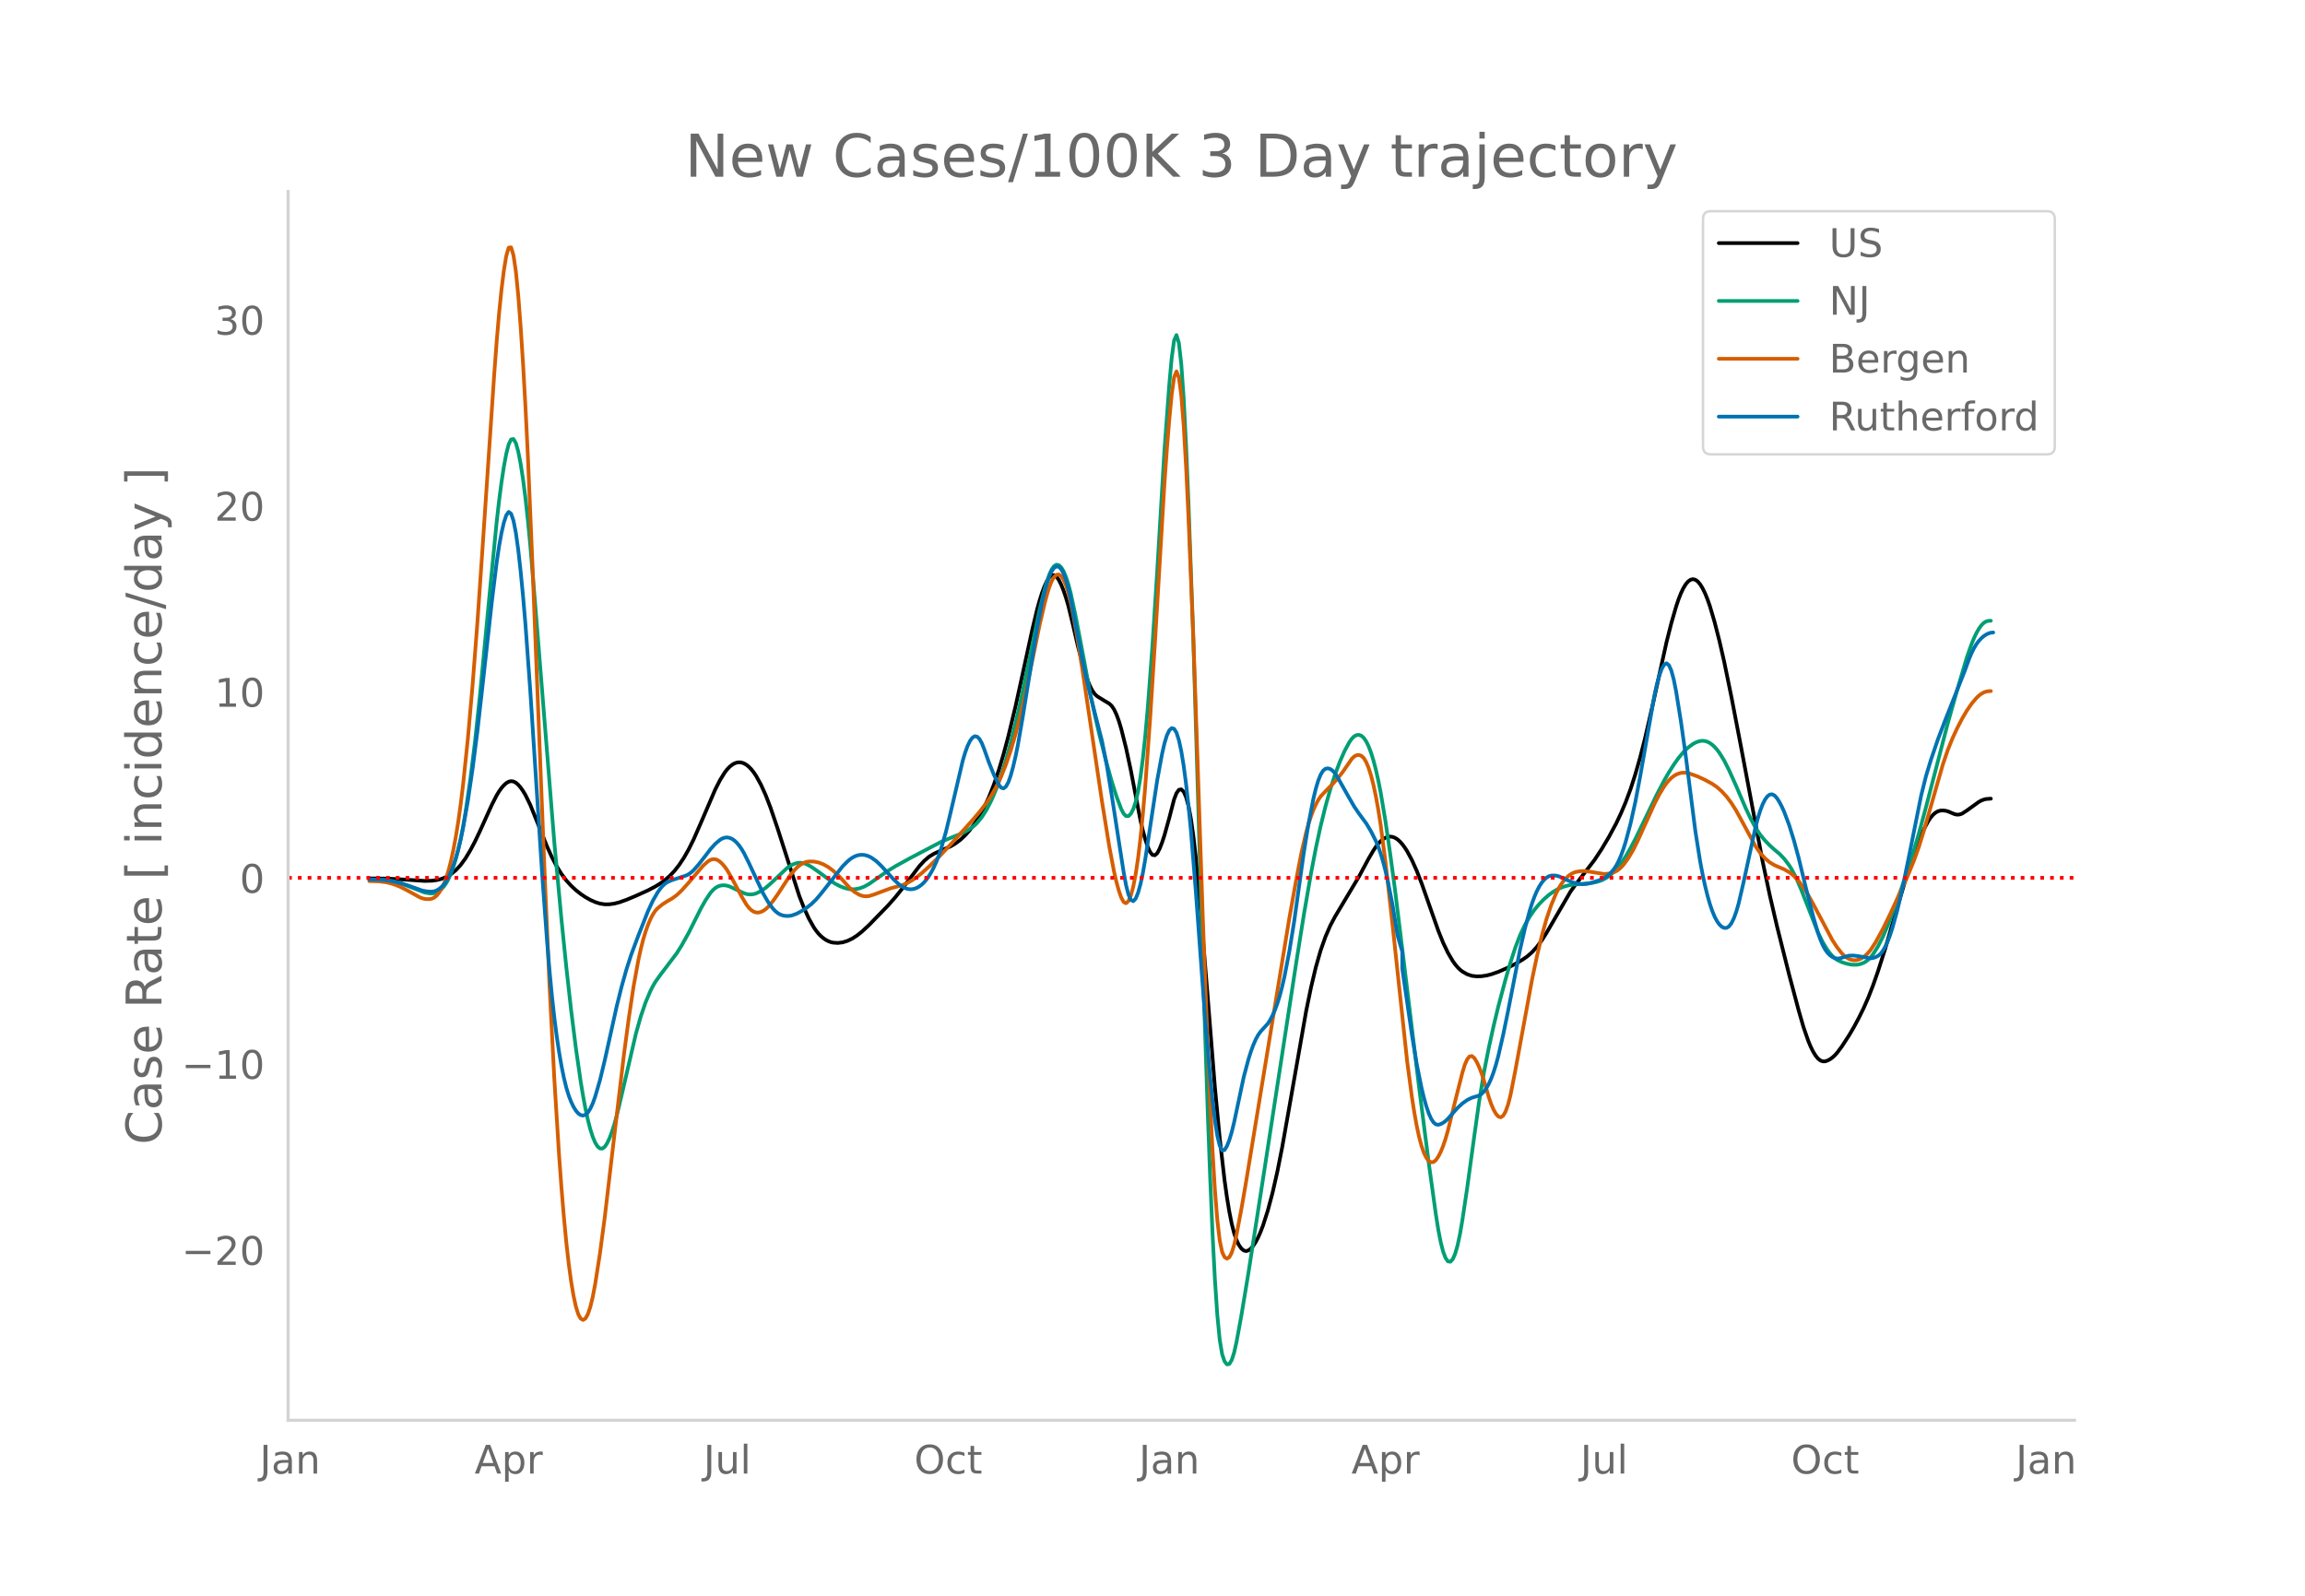 <svg height="864" viewBox="0 0 936 648" width="1248" xmlns="http://www.w3.org/2000/svg" xmlns:xlink="http://www.w3.org/1999/xlink"><defs><style>*{stroke-linecap:butt;stroke-linejoin:round}</style></defs><g id="figure_1"><path d="M0 648h936V0H0z" style="fill:#fff" id="patch_1"/><g id="axes_1"><path d="M117 576.72h725.4V77.76H117z" style="fill:none" id="patch_2"/><path clip-path="url(#p5288b486d0)" d="m149.973 356.684 7.804.109 5.853.329 8.78.593 2.926-.078 1.951-.245 1.951-.493 1.952-.77 1.95-1.167 1.952-1.596 1.95-2.098 1.952-2.678 1.95-3.233 1.952-3.68 1.95-4.104 4.878-10.773 1.952-3.828.975-1.611.976-1.368.975-1.124.976-.871.975-.571.976-.222.975.136.976.495.975.843.976 1.142.975 1.393.976 1.633 1.95 3.988 2.927 7.252 3.903 9.698 1.95 4.291 1.952 3.7 1.95 3.14 1.952 2.614 1.95 2.131 1.952 1.817 1.95 1.547 1.952 1.306 1.951 1.095 1.951.884 1.951.616 1.951.292 1.951-.02 1.951-.271 1.951-.505 2.927-1.03 3.902-1.631 4.878-2.212 2.926-1.538 1.951-1.182 1.951-1.42 1.951-1.687 1.951-2.043 1.951-2.489 1.951-2.947 1.951-3.444 1.952-3.95 2.926-6.67 5.853-13.612 1.951-3.82 1.951-3.14.976-1.239.975-1.016.976-.793.975-.567.976-.339.975-.11.976.119.976.347.975.57.976.791.975 1.01.976 1.23.975 1.448 1.951 3.534 1.951 4.31 1.951 5.06 2.927 8.603 8.78 27.332 1.95 4.934 1.952 4.234 1.95 3.462.976 1.415.976 1.203.975.998.976.818.975.669.976.523.975.379.976.237 1.951.14 1.951-.235 1.951-.6 1.951-.927 1.951-1.248 1.951-1.546 2.927-2.705 7.804-8.027 2.927-3.326 2.926-3.651 6.829-8.977 1.95-2.11 1.952-1.667 1.951-1.192 2.927-1.335 3.902-1.69 1.95-1.163 1.952-1.455 1.95-1.824 1.952-2.209 1.95-2.613 1.952-3.086 1.951-3.585 1.951-4.211 1.951-4.97 1.951-5.736 1.951-6.523 1.951-7.309 2.927-12.166 2.926-13.367 3.902-17.884 1.952-8.15.975-3.52.976-3.073.975-2.625.976-2.153.975-1.56.976-.851.975-.115.976.62.975 1.332.976 1.933.975 2.423.976 2.889.975 3.356 1.951 8.052 1.951 8.445 1.951 7.424.976 3.286.976 2.894.975 2.402.976 1.889.975 1.376.976.906 2.926 1.803 1.951 1.16.976.894.975 1.444.976 2.046.975 2.649.976 3.228 1.95 7.752 1.952 9.115 3.902 20.293.976 4.137.975 3.566.976 2.958.975 2.162.976 1.182.975.162.976-.856.975-1.822.976-2.52.975-2.95 1.951-7.03 1.951-7.511.976-2.524.975-1.36.976-.197.976.966.975 2.172.976 3.58.975 5.197.976 6.851.975 8.508 1.951 21.141 2.927 35.923 2.926 36.7 1.951 20.628 1.951 16.99.976 6.976.975 5.923.976 4.873.976 3.82.975 2.81.976 1.999.975 1.388.976.817.975.247.976-.306.975-.77.976-1.145.975-1.502.976-1.86.975-2.215.976-2.552 1.95-6.06 1.952-7.328 1.951-8.589 1.951-9.844 2.927-16.522 6.828-38.912 1.951-9.441 1.951-8.216 1.951-6.827 1.951-5.516 1.952-4.544 1.95-3.673 9.756-16.326 3.902-7.27 1.951-3.3.975-1.47.976-1.259.976-1.034.975-.81.976-.583.975-.349.976-.106.975.137.976.382.975.625.976.867.975 1.091.976 1.301.975 1.507 1.951 3.629 1.951 4.352 1.951 4.977 3.903 11.103 2.926 8.294 1.951 4.851 1.951 4.086 1.951 3.315.976 1.364.975 1.166.976.97.975.778 1.951 1.118 1.951.64 1.952.21 1.95-.06 1.952-.29 1.95-.483 2.927-1.014 3.902-1.718 2.927-1.477 2.926-1.713 1.952-1.339 1.95-1.714 1.952-2.141 1.95-2.59 1.952-3.062 9.755-16.795 1.951-2.707 7.804-10.157 2.927-4.437 2.926-4.918 2.927-5.435 1.951-4.12 1.951-4.6 1.951-5.24 1.951-6.043 1.951-6.842 1.951-7.613 2.927-12.746 5.853-26.524 1.951-7.702 1.951-6.75.976-2.908.975-2.48.976-2.035.975-1.589.976-1.14.975-.687.976-.224.975.24.976.703.975 1.162.976 1.588.975 1.986.976 2.376.975 2.767 1.951 6.599 1.951 7.624 1.952 8.54 2.926 14.225 3.902 20.289 8.78 46.601 2.926 13.788 2.927 12.576 4.878 19.435 3.902 14.636 1.95 6.763 1.952 5.622.975 2.316.976 1.98.975 1.608.976 1.204.976.794.975.382.976-.01.975-.309.976-.513.975-.699.976-.884.975-1.07 1.951-2.615 2.927-4.508 1.95-3.325 1.952-3.637 1.951-3.966 1.951-4.423 1.951-5.01 1.951-5.57 2.927-9.151 3.902-13.348 4.877-16.462 2.927-8.864 1.951-5.212 1.951-4.456 1.951-3.628.976-1.412.975-1.121.976-.832.975-.54.976-.265.975-.053.976.093.975.224 1.951.815.976.396.975.174.976-.08.975-.334 1.952-1.262 4.877-3.518.976-.522.975-.387.976-.253 1.95-.143h0" style="fill:none;stroke:#000;stroke-linecap:round;stroke-width:1.5" id="line2d_1"/><path clip-path="url(#p5288b486d0)" d="m149.973 357.121 3.902.078 2.926.235 2.927.494 2.927.774 2.926 1.051 6.829 2.667 1.95.337.976.052.976-.099.975-.318.976-.551.975-.785.976-1.035.976-1.373.975-1.797.976-2.24.975-2.683.976-3.143.975-3.695.976-4.337.975-4.998.976-5.66 1.95-13.271 1.952-15.767 1.95-18.234 3.903-40.841 2.927-29.928.975-8.574.976-7.495.975-6.415.976-5.272.975-3.81.976-2.032.975-.187.976 1.656.975 3.453.976 5.013.975 6.339.976 7.616.975 8.895.976 10.173 1.95 23.403 7.805 97.172 2.927 31.581 1.95 19.117 1.952 17.49 1.95 15.552 1.952 13.523.975 5.89.976 5.194.975 4.478.976 3.762.976 3.046.975 2.326.976 1.585.975.82.976.054.975-.715.976-1.458.975-2.079.976-2.575.975-3.047.976-3.52 1.95-8.155 5.854-25.214 1.951-6.894 1.951-5.707 1.951-4.61.976-1.928.975-1.679 1.951-2.76 6.829-9.014 1.95-3.111 2.927-5.244 2.927-5.86 1.951-3.888 1.951-3.45 1.951-2.905.976-1.117.975-.86.976-.607.975-.358.976-.154.975.008.976.162.975.316 5.854 2.745.975.299.976.162.975.016.976-.13.975-.276 1.951-.95 1.951-1.338 1.951-1.68 6.829-6.454 1.951-1.212.976-.416.975-.277.976-.124.975.032.976.188.975.344 1.951 1.078 2.927 2.034 4.877 3.625 1.951 1.238 1.952 1.008 1.95.752 1.952.428 1.95.038 1.952-.354 1.95-.723 1.952-1.067 3.902-2.742 3.902-2.681 2.927-1.793 5.853-3.229 12.682-6.66 3.902-1.632 4.877-1.963 1.951-1.064 1.951-1.301.976-.793.975-.948 1.951-2.38 1.952-3.053 1.95-3.816 1.952-4.602 1.95-5.417 1.952-6.261 1.95-7.086 1.952-7.825 1.95-8.546 2.927-13.897 4.878-23.603 1.951-7.904.976-3.435.975-2.889.976-2.153.975-1.381.976-.609.975.159.976.895.975 1.604.976 2.305.975 3.007.976 3.71 1.95 9.145 2.927 15.3 2.927 15.649 1.951 9.286 1.951 8.328 2.927 11.475 1.95 6.999 1.952 6.166 1.95 5.198.976 1.867.976.974.975.023.976-.93.976-1.881.975-2.896.976-4.215.975-5.841.976-7.53.975-9.216.976-10.862 1.95-25.816 1.952-30.584 2.926-48.977 1.951-26.45.976-10.683.975-7.254.976-2.196.975 3.186.976 8.57.976 13.953.975 19.118.976 23.191 1.95 55.11 1.952 65.762 1.95 67.138 1.952 59.24.975 26.311.976 23.067.975 18.846.976 14.43.975 10.016.976 5.85.975 2.93.976 1.256.975-.168.976-1.593.976-3.017.975-4.34 1.951-10.632 2.927-17.679 6.828-44.057 12.682-82.55 2.927-18.398 2.926-16.939 1.951-10.183 1.951-9.024 1.951-7.9 1.952-6.956 1.95-6.06 1.952-5.214 1.95-4.413 1.952-3.595.975-1.37.976-.95.975-.513.976-.075.975.375.976.877.975 1.434.976 2.001.975 2.57.976 3.139.975 3.726.976 4.33.976 4.935 1.95 11.661 1.952 13.449 1.95 14.625 2.927 23.885 6.829 56.156 3.902 30.552 2.927 21.16.975 6.129.976 5.006.975 3.798.976 2.589.975 1.38.976.175.975-1.02.976-2.198.975-3.377.976-4.554.975-5.654 1.951-13.042 2.927-21.408 1.951-13.89 1.951-11.798 1.951-9.872 1.951-8.865 1.951-8.095 2.927-10.965 1.95-6.647 1.952-6.041 1.951-5.125 1.951-4.139 1.951-3.377 1.951-2.839 1.951-2.346 1.951-2.004 1.951-1.699 1.951-1.397 1.951-1.097 1.951-.799 1.951-.549 1.951-.346 3.903-.32 3.902-.376 1.95-.413 1.952-.638 1.95-1.031 1.952-1.465 1.95-1.913 1.952-2.408 1.951-2.915 1.951-3.34 1.951-3.687 3.902-8.053 4.878-10.112 2.926-5.572 1.951-3.376 1.952-3.072 1.95-2.747 1.952-2.339 1.95-1.908 1.952-1.438.975-.527.976-.4.975-.265.976-.1.975.096.976.297.975.5.976.701.975.899.976 1.093.975 1.287 1.952 3.156 1.95 3.855 2.927 6.51 3.902 9.083 1.951 4.118 1.951 3.623 1.951 2.95 1.951 2.341 1.951 2.012 1.952 1.752 1.95 1.626 1.952 2.03 1.95 2.574.976 1.534 1.951 3.701 1.951 4.551 6.829 17.464 1.951 3.992 1.951 3.199.976 1.303.975 1.106.976.91.975.712 1.951.928 1.951.612 1.951.386 1.951.05.976-.141.975-.255.976-.376.975-.549.976-.768.976-1 .975-1.228 1.951-3.107 1.951-3.814 1.951-4.48 2.927-7.7 3.902-10.992 2.926-8.974 2.927-9.798 2.927-10.824 8.78-33.797 3.901-13.769 3.903-13.205 1.95-5.53.976-2.34.976-2.05.975-1.725.976-1.363.975-.994.976-.626.975-.258.976-.036h0" style="fill:none;stroke:#009e73;stroke-linecap:round;stroke-width:1.5" id="line2d_2"/><path clip-path="url(#p5288b486d0)" d="m149.973 357.775 3.902.123 2.926.365 1.951.458 1.951.637 1.952.81 2.926 1.508 4.878 2.703.975.375.976.244.975.114.976-.017.975-.168.976-.425.975-.788.976-1.171.975-1.556.976-1.963.976-2.496.975-3.153.976-3.835.975-4.517.976-5.221.975-6.04.976-6.975.975-7.93 1.951-18.715 1.951-22.182 1.951-25.305 1.951-28.333 4.878-72.462.976-13.063.975-11.415.976-9.634.975-7.853.976-5.94.975-3.37.976-.145.975 3.214.976 6.571.975 9.844.976 12.692.975 15.114.976 17.45.975 19.788 1.951 46.366 4.878 123.921 1.951 44.644 1.951 37.985 1.951 31.307.976 13.28.975 11.728.976 10.178.975 8.642.976 7.189.975 5.814.976 4.456.975 3.098.976 1.759.975.513.976-.637.975-1.77.976-2.904.976-4.035.975-5.119 1.951-12.494 1.951-14.695 3.902-33.326 3.902-32.87 1.951-14.62 1.951-12.984 1.951-10.711.976-4.443.976-3.836.975-3.243.976-2.732.975-2.3.976-1.883.975-1.468.976-1.082 1.95-1.579 1.952-1.272 1.95-1.112 1.952-1.423 1.95-1.843 2.927-3.253 5.854-6.877 1.95-1.714.976-.59.976-.289.975.033.976.354.975.667.976.935.975 1.157.976 1.372 1.95 3.366 3.903 7.32 1.951 3.27.976 1.26.975.95.976.638.975.327.976.024.975-.24.976-.462.975-.677.976-.893 1.95-2.343 1.952-2.766 4.878-7.482 1.95-2.389.976-.997.976-.834.975-.665.976-.495.975-.327.976-.164 1.95.024 1.952.384 1.95.74 1.952 1.092 1.951 1.444 1.951 1.771 1.951 2.072 2.927 3.238 1.95 1.632 1.952 1.135.975.364.976.207.975.048.976-.111 1.95-.602 6.83-2.544 4.877-1.324 1.951-.864 1.951-1.103 1.951-1.338 1.951-1.568 2.927-2.631 3.902-3.825 4.878-5.165 8.78-9.763 2.926-3.422 2.927-3.818 1.95-3.004 1.952-3.465 1.95-4.089 1.952-4.875 1.95-5.697 1.952-6.637 1.95-7.605 1.952-8.503 2.926-13.887 2.927-14.253 1.951-8.362.976-3.744.975-3.223.976-2.487.975-1.71.976-.93.975-.148.976.656.975 1.483.976 2.314.975 3.145.976 3.975.975 4.764 1.951 11.036L439.703 273l7.805 52.6 2.926 18.069 1.951 10.31.976 4.187.975 3.528.976 2.81.975 1.793.976.482.975-.89.976-2.261.976-3.633.975-5.026.976-6.526.975-8.136.976-9.766.975-11.397 1.951-27.1 1.951-30.69 3.902-65.33.976-13.634.975-12.049.976-10.19.975-6.961.976-2.367.975 2.5.976 7.37.976 12.239.975 16.893.976 20.487 1.95 48.347 1.952 57.265 1.95 58.164 1.952 51.049.975 22.558.976 19.694.975 15.996.976 12.133.975 8.27.976 4.626.975 2.074.976.619.975-.62.976-1.857.976-3.095.975-4.25 1.951-10.288 1.951-11.31 17.56-107.062 2.926-16.296 1.951-10.04 1.951-8.37.976-3.469.975-2.999.976-2.576.975-2.197.976-1.827.975-1.457 1.951-2.073 2.927-2.953 1.951-2.168 1.951-2.473 1.951-2.814 1.951-2.813.976-.936.975-.508.976-.082.975.371.976.947.975 1.646.976 2.37.975 3.094.976 3.827.975 4.607.976 5.432.976 6.268 1.95 14.992 2.927 26.078 5.853 54.68 1.951 14.65.976 6.265.975 5.407.976 4.526.975 3.645.976 2.779.975 1.988.976 1.27.976.57.975-.134.976-.817.975-1.412.976-1.919.975-2.406.976-2.895.975-3.384 2.927-11.878 2.926-11.567.976-3.183.975-2.225.976-1.188.975-.15.976.84.976 1.586.975 2.086.976 2.539.975 2.991 1.951 6.663.976 2.825.975 2.261.976 1.698.975 1.095.976.302.975-.683.976-1.707.975-2.73.976-3.753 1.95-9.923 6.83-37.137 1.95-9.291 1.952-8.245 1.95-7.002 1.952-5.777 1.95-4.653.976-1.915.976-1.64.975-1.373.976-1.139.975-.94.976-.747.975-.555.976-.372 1.951-.377 1.951-.037 1.951.246 5.853.938 1.951-.145 1.951-.525.976-.459.975-.646.976-.845.976-1.041 1.95-2.645 1.952-3.288 1.95-3.891 3.903-8.635 2.926-6.455 1.951-3.755 1.951-3.216.976-1.344.975-1.153.976-.962.976-.772.975-.584.976-.413.975-.26.976-.11.975.04 1.951.456 2.927 1.068 2.926 1.367 2.927 1.596 1.951 1.34 1.951 1.739 1.951 2.145 1.951 2.599 1.951 3.097 2.927 5.357 4.877 9.043 1.951 2.8 1.951 2.161 1.951 1.644 1.952 1.156 3.902 1.67 1.95 1.112.976.689.976.83 1.95 2.105 1.952 2.667 1.95 3.093 1.952 3.478 7.804 14.704 1.951 2.985 1.951 2.48.976.96.975.756.976.547.975.343.976.145.975-.044.976-.231.975-.418.976-.607.975-.8.976-.996.976-1.195 1.95-2.973 2.927-5.359 2.927-5.962 6.828-14.767 2.927-7.148 1.951-5.442 1.951-6.266 7.804-27.242 1.951-5.76 1.951-4.862 1.951-4.2 1.951-3.768 1.952-3.332 1.95-2.83 1.952-2.306.975-.926.976-.741.975-.552.976-.361.975-.172.976-.039h0" style="fill:none;stroke:#d55e00;stroke-linecap:round;stroke-width:1.5" id="line2d_3"/><path clip-path="url(#p5288b486d0)" d="m149.973 357.134 3.902.073 2.926.217 2.927.454 2.927.706 2.926.948 5.853 2.088 1.951.366 1.951.082.976-.144.975-.35.976-.568.975-.788.976-1.023.976-1.335.975-1.725.976-2.131.975-2.537.976-2.958.975-3.458.976-4.036.975-4.63 1.951-11.03 1.951-13.233 1.951-15.27 1.951-17.242 3.902-35.211 1.952-15.953.975-6.566.976-5.404.975-4.243.976-3.002.975-1.355.976.695.975 2.825.976 4.957.975 7.02.976 8.74.975 10.124.976 11.437 1.95 26.814 4.878 75.32 1.952 26.629.975 11.583.976 10.24.975 8.894.976 7.593.975 6.507.976 5.636.975 4.808.976 3.98.975 3.183.976 2.538.975 2.045.976 1.584.975 1.122.976.66.975.186.976-.344.975-.931.976-1.53.976-2.127.975-2.704 1.951-6.703 1.951-8.071 4.878-22.051 1.95-7.815 1.952-6.957 1.95-6.052 2.927-7.834 3.903-9.891 1.95-4.187 1.952-3.4.975-1.387.976-1.159.975-.927.976-.697 1.95-.844 5.854-1.908.975-.534.976-.711.976-.887 1.95-2.21 2.927-3.736 1.951-2.569 1.951-2.166 1.951-1.643.976-.563.975-.325.976-.075.975.174.976.422.975.671.976.92.975 1.166.976 1.415.976 1.662 1.95 3.922 5.854 12.505 1.95 3.371 1.952 2.668.975 1.02.976.796.975.576.976.362.975.19.976.06.976-.061.975-.183 1.951-.725 1.951-1.068 1.951-1.276 1.951-1.514 1.951-1.891 1.951-2.299 8.78-11.128 1.951-1.966.976-.836.975-.69.976-.534.975-.38.976-.225.975-.076.976.072.975.217.976.363.975.507 1.951 1.387 1.951 1.843 4.878 5.327 1.951 1.874.976.807.975.65.976.485.975.317.976.149.975-.025.976-.203.975-.382.976-.562.975-.746.976-.948.975-1.17.976-1.394.975-1.619.976-1.856.976-2.149.975-2.5.976-2.862 1.95-6.81 1.952-8.042 4.877-20.827.976-3.333.975-2.681.976-2.029.975-1.363.976-.636.975.155.976.96.975 1.762.976 2.483 1.951 5.477 1.951 4.807 1.951 3.985.976 1.255.975.299.976-.729.975-1.756.976-2.746.975-3.555.976-4.181.975-4.77 1.951-11.258 5.854-36.316 1.95-9.92.976-4.156.976-3.601.975-2.943.976-2.184.975-1.403.976-.623.975.156.976.943.975 1.765.976 2.619.975 3.481.976 4.343 4.877 25.544 1.952 8.792 1.95 8.007 3.903 15.278 1.95 9.891 1.952 11.843 4.877 31.48.976 5.279.975 3.79.976 2.17.976.55.975-1.022.976-2.366.975-3.478.976-4.543.975-5.608 4.878-32.226 1.95-10.557.976-4.292.976-3.208.975-2.059.976-.91.975.266.976 1.576.975 3.023.976 4.496.976 5.97.975 7.426.976 8.798.975 10.086 1.951 23.984 3.902 53.333 1.951 22.289.976 9.764.975 8.264.976 6.217.975 4.063.976 1.907.975-.131.976-1.592.975-2.474.976-3.24.976-4.005 3.902-18.36 1.95-7.312.976-3.069.976-2.648.975-2.225.976-1.802.975-1.377 2.927-3.198.975-1.537.976-1.855.975-2.192.976-2.627.976-3.157.975-3.707.976-4.257 1.95-10.119 1.952-12.1 1.95-13.955 1.952-13.92 1.95-11.994 1.952-9.96.975-4.052.976-3.252.975-2.426.976-1.6.975-.806.976-.186.976.265.975.68.976 1.097.975 1.48 3.902 6.953 2.927 5.089 1.95 2.852 2.927 3.96 1.951 3.257 1.951 3.874.976 2.335.976 2.784.975 3.26.976 3.737.975 4.215 1.951 9.934 1.951 11.993 1.951 6.717v6.92l3.902 26.76 1.951 11.837 1.951 9.701.976 4.036.975 3.481.976 2.866.976 2.188.975 1.5.976.81.975.163.976-.282.975-.523.976-.725.975-.925 3.902-4.39 1.951-1.797 1.951-1.403 1.951-.949 2.927-.874.976-.653.975-1.002.976-1.35.975-1.709.976-2.13.975-2.614.976-3.108.975-3.602 1.951-8.49 1.951-9.486 4.878-24.993 1.951-8.487 1.951-7.304.976-3.087.975-2.682.976-2.276.975-1.88.976-1.52.975-1.2.976-.889.975-.576.976-.28.975-.06.976.085.975.214 1.951.8 1.951.952 1.951.755 1.952.537 1.95.233 1.952-.16 1.95-.505 2.927-.98 1.951-.85.976-.627.975-.796.976-.965.975-1.153.976-1.442.975-1.83.976-2.239.976-2.647.975-3.055 1.951-7.31 1.951-8.81 1.951-10.258 5.853-33.21.976-4.41.975-3.529.976-2.649.975-1.724.976-.58.975.782.976 2.19.976 3.597.975 4.923 1.951 12.176 1.951 13.943 3.902 30.537 1.951 12.346.976 5.155.975 4.537.976 3.981.975 3.435.976 2.889.975 2.35.976 1.849.975 1.382.976.922.976.463.975-.016.976-.593.975-1.27.976-1.965.975-2.66.976-3.356 1.95-8.37 4.878-22.477.976-3.756.975-3.151.976-2.548.975-1.944.976-1.333.975-.72.976-.103.976.512.975 1.1.976 1.552.975 1.868.976 2.155 1.95 5.175 1.952 6.276 1.95 7.171 2.927 12.1 2.927 11.516 1.951 6.705.976 2.754.975 2.284.976 1.815.975 1.362.976.997.975.718.976.458.975.196.976-.064 3.902-1.132 1.95-.03 1.952.263 4.878.852.975-.14.976-.307.975-.496.976-.799.975-1.216.976-1.657.975-2.097.976-2.538.975-2.967 1.951-7.014 1.951-8.282 2.927-14.244 4.878-24.352 1.95-7.838 1.952-6.452 2.926-8.593 2.927-7.685 7.804-19.663 1.951-5.326.976-2.303.975-1.968.976-1.632.975-1.308.976-1.048.975-.85.976-.663.975-.478.976-.292.975-.1h0" style="fill:none;stroke:#0072b2;stroke-linecap:round;stroke-width:1.5" id="line2d_4"/><path clip-path="url(#p5288b486d0)" d="M117 356.45h725.4" style="fill:none;stroke:red;stroke-dasharray:1.5,2.475;stroke-dashoffset:0;stroke-width:1.5" id="line2d_5"/><path d="M117 576.72V77.76" style="fill:none;stroke:#d3d3d3;stroke-linecap:square;stroke-linejoin:miter;stroke-width:1.25" id="patch_3"/><path d="M117 576.72h725.4" style="fill:none;stroke:#d3d3d3;stroke-linecap:square;stroke-linejoin:miter;stroke-width:1.25" id="patch_4"/><g id="matplotlib.axis_1"><g id="xtick_1"><g style="fill:#696969" transform="matrix(.16 0 0 -.16 105.448 598.378)" id="text_1"><defs><path d="M9.813 72.906h9.859V5.078q0-13.187-5-19.14-5-5.954-16.094-5.954h-3.75v8.297h3.078q6.531 0 9.219 3.672Q9.813-4.39 9.813 5.078z" id="DejaVuSans-74"/><path d="M34.281 27.484q-10.89 0-15.093-2.484-4.204-2.484-4.204-8.5 0-4.781 3.157-7.594 3.156-2.797 8.562-2.797 7.485 0 12 5.297 4.516 5.297 4.516 14.078v2zm17.922 3.72V0H43.22v8.297Q40.14 3.328 35.547.953q-4.594-2.375-11.234-2.375-8.391 0-13.36 4.719Q6 8.016 6 15.922q0 9.219 6.172 13.906 6.187 4.688 18.437 4.688h12.61v.89q0 6.203-4.078 9.594-4.078 3.39-11.453 3.39-4.688 0-9.141-1.124-4.438-1.125-8.531-3.375v8.312q4.921 1.906 9.562 2.844 4.64.953 9.031.953 11.875 0 17.735-6.156 5.86-6.14 5.86-18.64z" id="DejaVuSans-97"/><path d="M54.89 33.016V0h-8.984v32.719q0 7.765-3.031 11.61-3.031 3.858-9.078 3.858-7.281 0-11.484-4.64-4.204-4.625-4.204-12.64V0H9.08v54.688h9.03v-8.5q3.235 4.937 7.594 7.374Q30.078 56 35.797 56q9.422 0 14.25-5.828 4.844-5.828 4.844-17.156z" id="DejaVuSans-110"/></defs><use xlink:href="#DejaVuSans-74"/><use x="29.492" xlink:href="#DejaVuSans-97"/><use x="90.771" xlink:href="#DejaVuSans-110"/></g></g><g id="xtick_2"><g style="fill:#696969" transform="matrix(.16 0 0 -.16 192.713 598.378)" id="text_2"><defs><path d="M34.188 63.188 20.797 26.906h26.812zm-5.579 9.718h11.188L67.578 0h-10.25l-6.64 18.703h-32.86L11.188 0H.78z" id="DejaVuSans-65"/><path d="M18.11 8.203v-29H9.077v75.484h9.031v-8.296q2.844 4.875 7.157 7.234Q29.594 56 35.594 56q9.968 0 16.187-7.906 6.235-7.907 6.235-20.797T51.78 6.484q-6.218-7.906-16.187-7.906-6 0-10.328 2.375-4.313 2.375-7.157 7.25zm30.578 19.094q0 9.906-4.079 15.547-4.078 5.64-11.203 5.64-7.14 0-11.218-5.64-4.079-5.64-4.079-15.547 0-9.906 4.078-15.547 4.079-5.64 11.22-5.64 7.124 0 11.202 5.64t4.078 15.547z" id="DejaVuSans-112"/><path d="M41.11 46.297q-1.516.875-3.297 1.281Q36.03 48 33.89 48q-7.625 0-11.703-4.953-4.079-4.953-4.079-14.234V0H9.08v54.688h9.03v-8.5q2.844 4.984 7.375 7.39Q30.031 56 36.531 56q.922 0 2.047-.125 1.125-.11 2.484-.36z" id="DejaVuSans-114"/></defs><use xlink:href="#DejaVuSans-65"/><use x="68.408" xlink:href="#DejaVuSans-112"/><use x="131.885" xlink:href="#DejaVuSans-114"/></g></g><g id="xtick_3"><g style="fill:#696969" transform="matrix(.16 0 0 -.16 285.673 598.378)" id="text_3"><defs><path d="M8.5 21.578v33.11h8.984V21.922q0-7.766 3.016-11.656 3.031-3.875 9.094-3.875 7.265 0 11.484 4.64 4.234 4.64 4.234 12.656v31h8.985V0h-8.984v8.406Q42.047 3.422 37.718 1q-4.313-2.422-10.032-2.422-9.421 0-14.312 5.86Q8.5 10.296 8.5 21.578zM31.11 56z" id="DejaVuSans-117"/><path d="M9.422 75.984h8.984V0H9.422z" id="DejaVuSans-108"/></defs><use xlink:href="#DejaVuSans-74"/><use x="29.492" xlink:href="#DejaVuSans-117"/><use x="92.871" xlink:href="#DejaVuSans-108"/></g></g><g id="xtick_4"><g style="fill:#696969" transform="matrix(.16 0 0 -.16 371.242 598.378)" id="text_4"><defs><path d="M39.406 66.219q-10.75 0-17.078-8.016-6.312-8-6.312-21.828 0-13.766 6.312-21.781 6.328-8 17.078-8 10.735 0 17.016 8 6.281 8.015 6.281 21.781 0 13.828-6.281 21.828-6.281 8.016-17.016 8.016zm0 8q15.328 0 24.5-10.281 9.188-10.282 9.188-27.563 0-17.234-9.188-27.516-9.172-10.28-24.5-10.28-15.375 0-24.593 10.25-9.204 10.265-9.204 27.546t9.204 27.563q9.218 10.28 24.593 10.28z" id="DejaVuSans-79"/><path d="M48.781 52.594v-8.407q-3.812 2.11-7.64 3.157-3.828 1.047-7.735 1.047-8.75 0-13.593-5.547-4.829-5.532-4.829-15.547 0-10.016 4.829-15.563 4.843-5.53 13.593-5.53 3.907 0 7.735 1.046 3.828 1.047 7.64 3.156V2.094Q45.016.344 40.984-.531q-4.015-.89-8.562-.89-12.36 0-19.64 7.765-7.266 7.765-7.266 20.953 0 13.375 7.343 21.031Q20.22 56 33.016 56q4.14 0 8.093-.86 3.953-.843 7.672-2.546z" id="DejaVuSans-99"/><path d="M18.313 70.219V54.688h18.5v-6.985h-18.5V18.016q0-6.688 1.828-8.594 1.828-1.906 7.453-1.906h9.218V0h-9.218q-10.407 0-14.36 3.875-3.953 3.89-3.953 14.14v29.688H2.687v6.984h6.594V70.22z" id="DejaVuSans-116"/></defs><use xlink:href="#DejaVuSans-79"/><use x="78.711" xlink:href="#DejaVuSans-99"/><use x="133.691" xlink:href="#DejaVuSans-116"/></g></g><g id="xtick_5"><g style="fill:#696969" transform="matrix(.16 0 0 -.16 462.49 598.378)" id="text_5"><use xlink:href="#DejaVuSans-74"/><use x="29.492" xlink:href="#DejaVuSans-97"/><use x="90.771" xlink:href="#DejaVuSans-110"/></g></g><g id="xtick_6"><g style="fill:#696969" transform="matrix(.16 0 0 -.16 548.78 598.378)" id="text_6"><use xlink:href="#DejaVuSans-65"/><use x="68.408" xlink:href="#DejaVuSans-112"/><use x="131.885" xlink:href="#DejaVuSans-114"/></g></g><g id="xtick_7"><g style="fill:#696969" transform="matrix(.16 0 0 -.16 641.74 598.378)" id="text_7"><use xlink:href="#DejaVuSans-74"/><use x="29.492" xlink:href="#DejaVuSans-117"/><use x="92.871" xlink:href="#DejaVuSans-108"/></g></g><g id="xtick_8"><g style="fill:#696969" transform="matrix(.16 0 0 -.16 727.308 598.378)" id="text_8"><use xlink:href="#DejaVuSans-79"/><use x="78.711" xlink:href="#DejaVuSans-99"/><use x="133.691" xlink:href="#DejaVuSans-116"/></g></g><g id="xtick_9"><g style="fill:#696969" transform="matrix(.16 0 0 -.16 818.556 598.378)" id="text_9"><use xlink:href="#DejaVuSans-74"/><use x="29.492" xlink:href="#DejaVuSans-97"/><use x="90.771" xlink:href="#DejaVuSans-110"/></g></g></g><g id="matplotlib.axis_2"><g id="ytick_1"><g style="fill:#696969" transform="matrix(.16 0 0 -.16 73.733 513.622)" id="text_10"><defs><path d="M10.594 35.5h62.593v-8.297H10.594z" id="DejaVuSans-8722"/><path d="M19.188 8.297h34.421V0H7.33v8.297q5.609 5.812 15.296 15.594 9.703 9.797 12.188 12.64 4.734 5.313 6.609 9 1.89 3.688 1.89 7.25 0 5.813-4.078 9.469-4.078 3.672-10.625 3.672-4.64 0-9.797-1.61-5.14-1.609-11-4.89v9.969Q13.767 71.78 18.938 73q5.188 1.219 9.485 1.219 11.328 0 18.062-5.672 6.735-5.656 6.735-15.125 0-4.5-1.688-8.531-1.672-4.016-6.125-9.485-1.218-1.422-7.765-8.187-6.532-6.766-18.453-18.922z" id="DejaVuSans-50"/><path d="M31.781 66.406q-7.61 0-11.453-7.5Q16.5 51.422 16.5 36.375q0-14.984 3.828-22.484 3.844-7.5 11.453-7.5 7.672 0 11.5 7.5 3.844 7.5 3.844 22.484 0 15.047-3.844 22.531-3.828 7.5-11.5 7.5zm0 7.813q12.266 0 18.735-9.703 6.468-9.688 6.468-28.141 0-18.406-6.468-28.11-6.47-9.687-18.735-9.687-12.25 0-18.718 9.688-6.47 9.703-6.47 28.109 0 18.453 6.47 28.14Q19.53 74.22 31.78 74.22z" id="DejaVuSans-48"/></defs><use xlink:href="#DejaVuSans-8722"/><use x="83.789" xlink:href="#DejaVuSans-50"/><use x="147.412" xlink:href="#DejaVuSans-48"/></g></g><g id="ytick_2"><g style="fill:#696969" transform="matrix(.16 0 0 -.16 73.733 438.075)" id="text_11"><defs><path d="M12.406 8.297h16.11v55.625l-17.532-3.516v8.985l17.438 3.515h9.86V8.296H54.39V0H12.406z" id="DejaVuSans-49"/></defs><use xlink:href="#DejaVuSans-8722"/><use x="83.789" xlink:href="#DejaVuSans-49"/><use x="147.412" xlink:href="#DejaVuSans-48"/></g></g><g id="ytick_3"><use xlink:href="#DejaVuSans-48" style="fill:#696969" transform="matrix(.16 0 0 -.16 97.32 362.528)" id="text_12"/></g><g id="ytick_4"><g style="fill:#696969" transform="matrix(.16 0 0 -.16 87.14 286.982)" id="text_13"><use xlink:href="#DejaVuSans-49"/><use x="63.623" xlink:href="#DejaVuSans-48"/></g></g><g id="ytick_5"><g style="fill:#696969" transform="matrix(.16 0 0 -.16 87.14 211.435)" id="text_14"><use xlink:href="#DejaVuSans-50"/><use x="63.623" xlink:href="#DejaVuSans-48"/></g></g><g id="ytick_6"><g style="fill:#696969" transform="matrix(.16 0 0 -.16 87.14 135.888)" id="text_15"><defs><path d="M40.578 39.313Q47.656 37.797 51.625 33q3.984-4.781 3.984-11.813 0-10.78-7.422-16.703-7.421-5.906-21.093-5.906-4.578 0-9.438.906-4.86.907-10.031 2.72v9.515q4.094-2.39 8.969-3.61 4.89-1.218 10.218-1.218 9.266 0 14.125 3.656 4.86 3.656 4.86 10.64 0 6.454-4.516 10.079-4.515 3.64-12.562 3.64h-8.5v8.11h8.89q7.266 0 11.125 2.906 3.86 2.906 3.86 8.375 0 5.61-3.985 8.61-3.968 3.015-11.39 3.015-4.063 0-8.703-.89-4.641-.876-10.203-2.72v8.782q5.624 1.562 10.53 2.344 4.907.78 9.25.78 11.235 0 17.766-5.109 6.547-5.093 6.547-13.78 0-6.063-3.468-10.235-3.47-4.172-9.86-5.782z" id="DejaVuSans-51"/></defs><use xlink:href="#DejaVuSans-51"/><use x="63.623" xlink:href="#DejaVuSans-48"/></g></g><g style="fill:#696969" transform="matrix(0 -.2 -.2 0 65.573 464.8)" id="text_16"><defs><path d="M64.406 67.281v-10.39q-4.984 4.64-10.625 6.922-5.64 2.296-11.984 2.296-12.5 0-19.14-7.64-6.641-7.64-6.641-22.094 0-14.406 6.64-22.047 6.64-7.64 19.14-7.64 6.345 0 11.985 2.296 5.64 2.297 10.625 6.938V5.609Q59.234 2.094 53.437.33q-5.78-1.75-12.218-1.75-16.563 0-26.094 10.124-9.516 10.14-9.516 27.672 0 17.578 9.516 27.703 9.531 10.14 26.094 10.14 6.531 0 12.312-1.734 5.797-1.734 10.875-5.203z" id="DejaVuSans-67"/><path d="M44.281 53.078v-8.5q-3.797 1.953-7.906 2.922-4.094.984-8.5.984-6.688 0-10.031-2.047-3.344-2.046-3.344-6.156 0-3.125 2.39-4.906 2.391-1.781 9.626-3.39l3.078-.688q9.562-2.047 13.593-5.781 4.032-3.735 4.032-10.422 0-7.625-6.032-12.078-6.03-4.438-16.578-4.438-4.39 0-9.156.86Q10.688.296 5.422 2v9.281q4.984-2.594 9.812-3.89 4.829-1.282 9.579-1.282 6.343 0 9.75 2.172 3.421 2.172 3.421 6.125 0 3.656-2.468 5.61-2.453 1.953-10.813 3.765l-3.125.735q-8.344 1.75-12.062 5.39-3.704 3.64-3.704 9.985 0 7.718 5.47 11.906Q16.75 56 26.811 56q4.97 0 9.36-.734 4.406-.72 8.11-2.188z" id="DejaVuSans-115"/><path d="M56.203 29.594v-4.39H14.891q.593-9.282 5.593-14.142 5-4.859 13.938-4.859 5.172 0 10.031 1.266 4.86 1.265 9.656 3.812v-8.5Q49.266.734 44.187-.344 39.11-1.422 33.892-1.422q-13.094 0-20.735 7.61-7.64 7.625-7.64 20.625 0 13.421 7.25 21.296Q20.016 56 32.328 56q11.031 0 17.453-7.11 6.422-7.093 6.422-19.296zm-8.984 2.64q-.094 7.36-4.125 11.75-4.032 4.407-10.672 4.407-7.516 0-12.031-4.25-4.516-4.25-5.203-11.97z" id="DejaVuSans-101"/><path d="M44.39 34.188q3.172-1.079 6.172-4.594 3-3.516 6.032-9.672L66.609 0H56l-9.313 18.703q-3.624 7.328-7.015 9.719-3.39 2.39-9.25 2.39h-10.75V0h-9.86v72.906h22.266q12.5 0 18.656-5.234 6.157-5.219 6.157-15.766 0-6.89-3.203-11.437-3.204-4.532-9.297-6.282zM19.673 64.797V38.922h12.406q7.125 0 10.766 3.297 3.64 3.297 3.64 9.687 0 6.39-3.64 9.64-3.64 3.25-10.766 3.25z" id="DejaVuSans-82"/><path d="M8.594 75.984h20.703V69H17.578V-6.203h11.719v-6.984H8.594z" id="DejaVuSans-91"/><path d="M9.422 54.688h8.984V0H9.422zm0 21.296h8.984v-11.39H9.422z" id="DejaVuSans-105"/><path d="M45.406 46.39v29.594h8.985V0h-8.985v8.203Q42.578 3.328 38.25.953q-4.313-2.375-10.375-2.375-9.906 0-16.14 7.906-6.22 7.922-6.22 20.813 0 12.89 6.22 20.797Q17.968 56 27.874 56q6.063 0 10.375-2.375 4.328-2.36 7.156-7.234zm-30.61-19.093q0-9.906 4.079-15.547 4.078-5.64 11.203-5.64 7.125 0 11.219 5.64 4.11 5.64 4.11 15.547 0 9.906-4.11 15.547-4.094 5.64-11.219 5.64-7.125 0-11.203-5.64-4.078-5.64-4.078-15.547z" id="DejaVuSans-100"/><path d="M25.39 72.906h8.297L8.297-9.28H0z" id="DejaVuSans-47"/><path d="M32.172-5.078q-3.797-9.766-7.422-12.735-3.61-2.984-9.656-2.984H7.906v7.516h5.282q3.703 0 5.75 1.765Q21-9.766 23.483-3.219l1.61 4.094-22.11 53.813H12.5l17.094-42.766 17.093 42.766h9.516z" id="DejaVuSans-121"/><path d="M30.422 75.984v-89.171H9.719v6.984H21.39V69H9.719v6.984z" id="DejaVuSans-93"/></defs><use xlink:href="#DejaVuSans-67"/><use x="69.824" xlink:href="#DejaVuSans-97"/><use x="131.104" xlink:href="#DejaVuSans-115"/><use x="183.203" xlink:href="#DejaVuSans-101"/><use x="244.727" xlink:href="#DejaVuSans-32"/><use x="276.514" xlink:href="#DejaVuSans-82"/><use x="343.746" xlink:href="#DejaVuSans-97"/><use x="405.025" xlink:href="#DejaVuSans-116"/><use x="444.234" xlink:href="#DejaVuSans-101"/><use x="505.758" xlink:href="#DejaVuSans-32"/><use x="537.545" xlink:href="#DejaVuSans-91"/><use x="576.559" xlink:href="#DejaVuSans-32"/><use x="608.346" xlink:href="#DejaVuSans-105"/><use x="636.129" xlink:href="#DejaVuSans-110"/><use x="699.508" xlink:href="#DejaVuSans-99"/><use x="754.488" xlink:href="#DejaVuSans-105"/><use x="782.271" xlink:href="#DejaVuSans-100"/><use x="845.748" xlink:href="#DejaVuSans-101"/><use x="907.271" xlink:href="#DejaVuSans-110"/><use x="970.65" xlink:href="#DejaVuSans-99"/><use x="1025.631" xlink:href="#DejaVuSans-101"/><use x="1087.154" xlink:href="#DejaVuSans-47"/><use x="1120.846" xlink:href="#DejaVuSans-100"/><use x="1184.322" xlink:href="#DejaVuSans-97"/><use x="1245.602" xlink:href="#DejaVuSans-121"/><use x="1304.781" xlink:href="#DejaVuSans-32"/><use x="1336.568" xlink:href="#DejaVuSans-93"/></g></g><g style="fill:#696969" transform="matrix(.24 0 0 -.24 278.113 71.76)" id="text_17"><defs><path d="M9.813 72.906h13.28l32.329-60.984v60.984h9.562V0h-13.28L19.39 60.984V0H9.813z" id="DejaVuSans-78"/><path d="M4.203 54.688h8.985l11.234-42.672 11.172 42.672h10.593l11.235-42.672 11.187 42.672h8.985L63.28 0H52.688L40.922 44.828 29.109 0H18.5z" id="DejaVuSans-119"/><path d="M9.813 72.906h9.859V42.094L52.39 72.906h12.703L28.906 38.922 67.672 0H54.688L19.672 35.11V0h-9.86z" id="DejaVuSans-75"/><path d="M19.672 64.797V8.109h11.922q15.093 0 22.093 6.829 7 6.843 7 21.593 0 14.64-7 21.453-7 6.813-22.093 6.813zm-9.86 8.11h20.266q21.188 0 31.094-8.813 9.922-8.813 9.922-27.563 0-18.86-9.969-27.703Q51.172 0 30.078 0H9.813z" id="DejaVuSans-68"/><path d="M9.422 54.688h8.984V-.984q0-10.438-3.984-15.125-3.969-4.688-12.813-4.688h-3.421v7.61H.594q5.125 0 6.968 2.374 1.86 2.36 1.86 9.829zm0 21.296h8.984v-11.39H9.422z" id="DejaVuSans-106"/><path d="M30.61 48.39q-7.22 0-11.422-5.64-4.204-5.64-4.204-15.453 0-9.813 4.172-15.453 4.188-5.64 11.453-5.64 7.188 0 11.375 5.655 4.203 5.672 4.203 15.438 0 9.719-4.203 15.406-4.187 5.688-11.375 5.688zm0 7.61q11.718 0 18.406-7.625 6.703-7.61 6.703-21.078 0-13.422-6.703-21.078-6.688-7.64-18.407-7.64-11.765 0-18.437 7.64-6.656 7.656-6.656 21.078 0 13.469 6.656 21.078Q18.844 56 30.609 56z" id="DejaVuSans-111"/></defs><use xlink:href="#DejaVuSans-78"/><use x="74.805" xlink:href="#DejaVuSans-101"/><use x="136.328" xlink:href="#DejaVuSans-119"/><use x="218.115" xlink:href="#DejaVuSans-32"/><use x="249.902" xlink:href="#DejaVuSans-67"/><use x="319.727" xlink:href="#DejaVuSans-97"/><use x="381.006" xlink:href="#DejaVuSans-115"/><use x="433.105" xlink:href="#DejaVuSans-101"/><use x="494.629" xlink:href="#DejaVuSans-115"/><use x="546.729" xlink:href="#DejaVuSans-47"/><use x="580.42" xlink:href="#DejaVuSans-49"/><use x="644.043" xlink:href="#DejaVuSans-48"/><use x="707.666" xlink:href="#DejaVuSans-48"/><use x="771.289" xlink:href="#DejaVuSans-75"/><use x="836.865" xlink:href="#DejaVuSans-32"/><use x="868.652" xlink:href="#DejaVuSans-51"/><use x="932.275" xlink:href="#DejaVuSans-32"/><use x="964.063" xlink:href="#DejaVuSans-68"/><use x="1041.064" xlink:href="#DejaVuSans-97"/><use x="1102.344" xlink:href="#DejaVuSans-121"/><use x="1161.523" xlink:href="#DejaVuSans-32"/><use x="1193.311" xlink:href="#DejaVuSans-116"/><use x="1232.52" xlink:href="#DejaVuSans-114"/><use x="1273.633" xlink:href="#DejaVuSans-97"/><use x="1334.912" xlink:href="#DejaVuSans-106"/><use x="1362.695" xlink:href="#DejaVuSans-101"/><use x="1424.219" xlink:href="#DejaVuSans-99"/><use x="1479.199" xlink:href="#DejaVuSans-116"/><use x="1518.408" xlink:href="#DejaVuSans-111"/><use x="1579.59" xlink:href="#DejaVuSans-114"/><use x="1620.703" xlink:href="#DejaVuSans-121"/></g><g id="legend_1"><path d="M694.75 184.5H831.2q3.2 0 3.2-3.2V88.96q0-3.2-3.2-3.2H694.75q-3.2 0-3.2 3.2v92.34q0 3.2 3.2 3.2z" style="fill:none;opacity:.8;stroke:#ccc;stroke-linejoin:miter" id="patch_5"/><path d="M697.95 98.718h32" style="fill:none;stroke:#000;stroke-linecap:round;stroke-width:1.5" id="line2d_6"/><g style="fill:#696969" transform="matrix(.16 0 0 -.16 742.75 104.317)" id="text_18"><defs><path d="M8.688 72.906h9.921V28.61q0-11.718 4.235-16.875 4.25-5.14 13.781-5.14 9.469 0 13.719 5.14 4.25 5.157 4.25 16.875v44.297H64.5V27.391q0-14.25-7.063-21.532-7.046-7.28-20.812-7.28-13.828 0-20.89 7.28-7.047 7.282-7.047 21.532z" id="DejaVuSans-85"/><path d="M53.516 70.516V60.89q-5.61 2.687-10.594 4-4.984 1.328-9.625 1.328-8.047 0-12.422-3.125t-4.375-8.89q0-4.845 2.906-7.313 2.907-2.453 11.016-3.97l5.953-1.218q11.031-2.11 16.281-7.406 5.25-5.297 5.25-14.172 0-10.61-7.11-16.078-7.093-5.469-20.812-5.469-5.172 0-11.015 1.172Q13.14.922 6.89 3.219v10.156q6-3.36 11.765-5.078 5.766-1.703 11.328-1.703 8.438 0 13.032 3.312 4.593 3.328 4.593 9.485 0 5.359-3.297 8.39-3.296 3.032-10.812 4.547L27.484 33.5q-11.03 2.188-15.968 6.875-4.922 4.688-4.922 13.047 0 9.672 6.812 15.234 6.813 5.563 18.766 5.563 5.14 0 10.453-.938 5.328-.922 10.89-2.765z" id="DejaVuSans-83"/></defs><use xlink:href="#DejaVuSans-85"/><use x="73.193" xlink:href="#DejaVuSans-83"/></g><path d="M697.95 122.203h32" style="fill:none;stroke:#009e73;stroke-linecap:round;stroke-width:1.5" id="line2d_8"/><g style="fill:#696969" transform="matrix(.16 0 0 -.16 742.75 127.802)" id="text_19"><use xlink:href="#DejaVuSans-78"/><use x="74.805" xlink:href="#DejaVuSans-74"/></g><path d="M697.95 145.688h32" style="fill:none;stroke:#d55e00;stroke-linecap:round;stroke-width:1.5" id="line2d_10"/><g style="fill:#696969" transform="matrix(.16 0 0 -.16 742.75 151.287)" id="text_20"><defs><path d="M19.672 34.813V8.108H35.5q7.953 0 11.781 3.297 3.844 3.297 3.844 10.078 0 6.844-3.844 10.078-3.828 3.25-11.781 3.25zm0 29.984V42.828h14.61q7.218 0 10.75 2.703 3.546 2.719 3.546 8.282 0 5.515-3.547 8.25-3.531 2.734-10.75 2.734zm-9.86 8.11h25.204q11.28 0 17.375-4.688Q58.5 63.53 58.5 54.89q0-6.703-3.125-10.657-3.125-3.953-9.188-4.922 7.282-1.562 11.313-6.53 4.031-4.954 4.031-12.376 0-9.765-6.64-15.093Q48.25 0 35.984 0H9.812z" id="DejaVuSans-66"/><path d="M45.406 27.984q0 9.766-4.031 15.125-4.016 5.375-11.297 5.375-7.219 0-11.25-5.375-4.031-5.359-4.031-15.125 0-9.718 4.031-15.093t11.25-5.375q7.281 0 11.297 5.375 4.031 5.375 4.031 15.093zm8.985-21.203q0-13.953-6.203-20.765Q42-20.797 29.203-20.797q-4.734 0-8.937.703-4.203.703-8.157 2.172v8.735q3.954-2.141 7.813-3.157 3.86-1.031 7.86-1.031 8.843 0 13.234 4.61 4.39 4.609 4.39 13.937v4.453q-2.781-4.844-7.125-7.234Q33.938 0 27.875 0 17.828 0 11.672 7.656q-6.156 7.672-6.156 20.328 0 12.688 6.156 20.344Q17.828 56 27.875 56q6.063 0 10.406-2.39 4.344-2.391 7.125-7.22v8.297h8.985z" id="DejaVuSans-103"/></defs><use xlink:href="#DejaVuSans-66"/><use x="68.604" xlink:href="#DejaVuSans-101"/><use x="130.127" xlink:href="#DejaVuSans-114"/><use x="169.49" xlink:href="#DejaVuSans-103"/><use x="232.967" xlink:href="#DejaVuSans-101"/><use x="294.49" xlink:href="#DejaVuSans-110"/></g><path d="M697.95 169.173h32" style="fill:none;stroke:#0072b2;stroke-linecap:round;stroke-width:1.5" id="line2d_12"/><g style="fill:#696969" transform="matrix(.16 0 0 -.16 742.75 174.773)" id="text_21"><defs><path d="M54.89 33.016V0h-8.984v32.719q0 7.765-3.031 11.61-3.031 3.858-9.078 3.858-7.281 0-11.484-4.64-4.204-4.625-4.204-12.64V0H9.08v75.984h9.03V46.188q3.235 4.937 7.594 7.374Q30.078 56 35.797 56q9.422 0 14.25-5.828 4.844-5.828 4.844-17.156z" id="DejaVuSans-104"/><path d="M37.11 75.984V68.5h-8.594q-4.828 0-6.72-1.953-1.874-1.953-1.874-7.031v-4.828h14.797v-6.985H19.922V0H10.89v47.703H2.297v6.984h8.594V58.5q0 9.125 4.25 13.297 4.25 4.187 13.468 4.187z" id="DejaVuSans-102"/></defs><use xlink:href="#DejaVuSans-82"/><use x="64.982" xlink:href="#DejaVuSans-117"/><use x="128.361" xlink:href="#DejaVuSans-116"/><use x="167.57" xlink:href="#DejaVuSans-104"/><use x="230.949" xlink:href="#DejaVuSans-101"/><use x="292.473" xlink:href="#DejaVuSans-114"/><use x="333.586" xlink:href="#DejaVuSans-102"/><use x="368.791" xlink:href="#DejaVuSans-111"/><use x="429.973" xlink:href="#DejaVuSans-114"/><use x="469.336" xlink:href="#DejaVuSans-100"/></g></g></g></g><defs><clipPath id="p5288b486d0"><path d="M117 77.76h725.4v498.96H117z"/></clipPath></defs></svg>